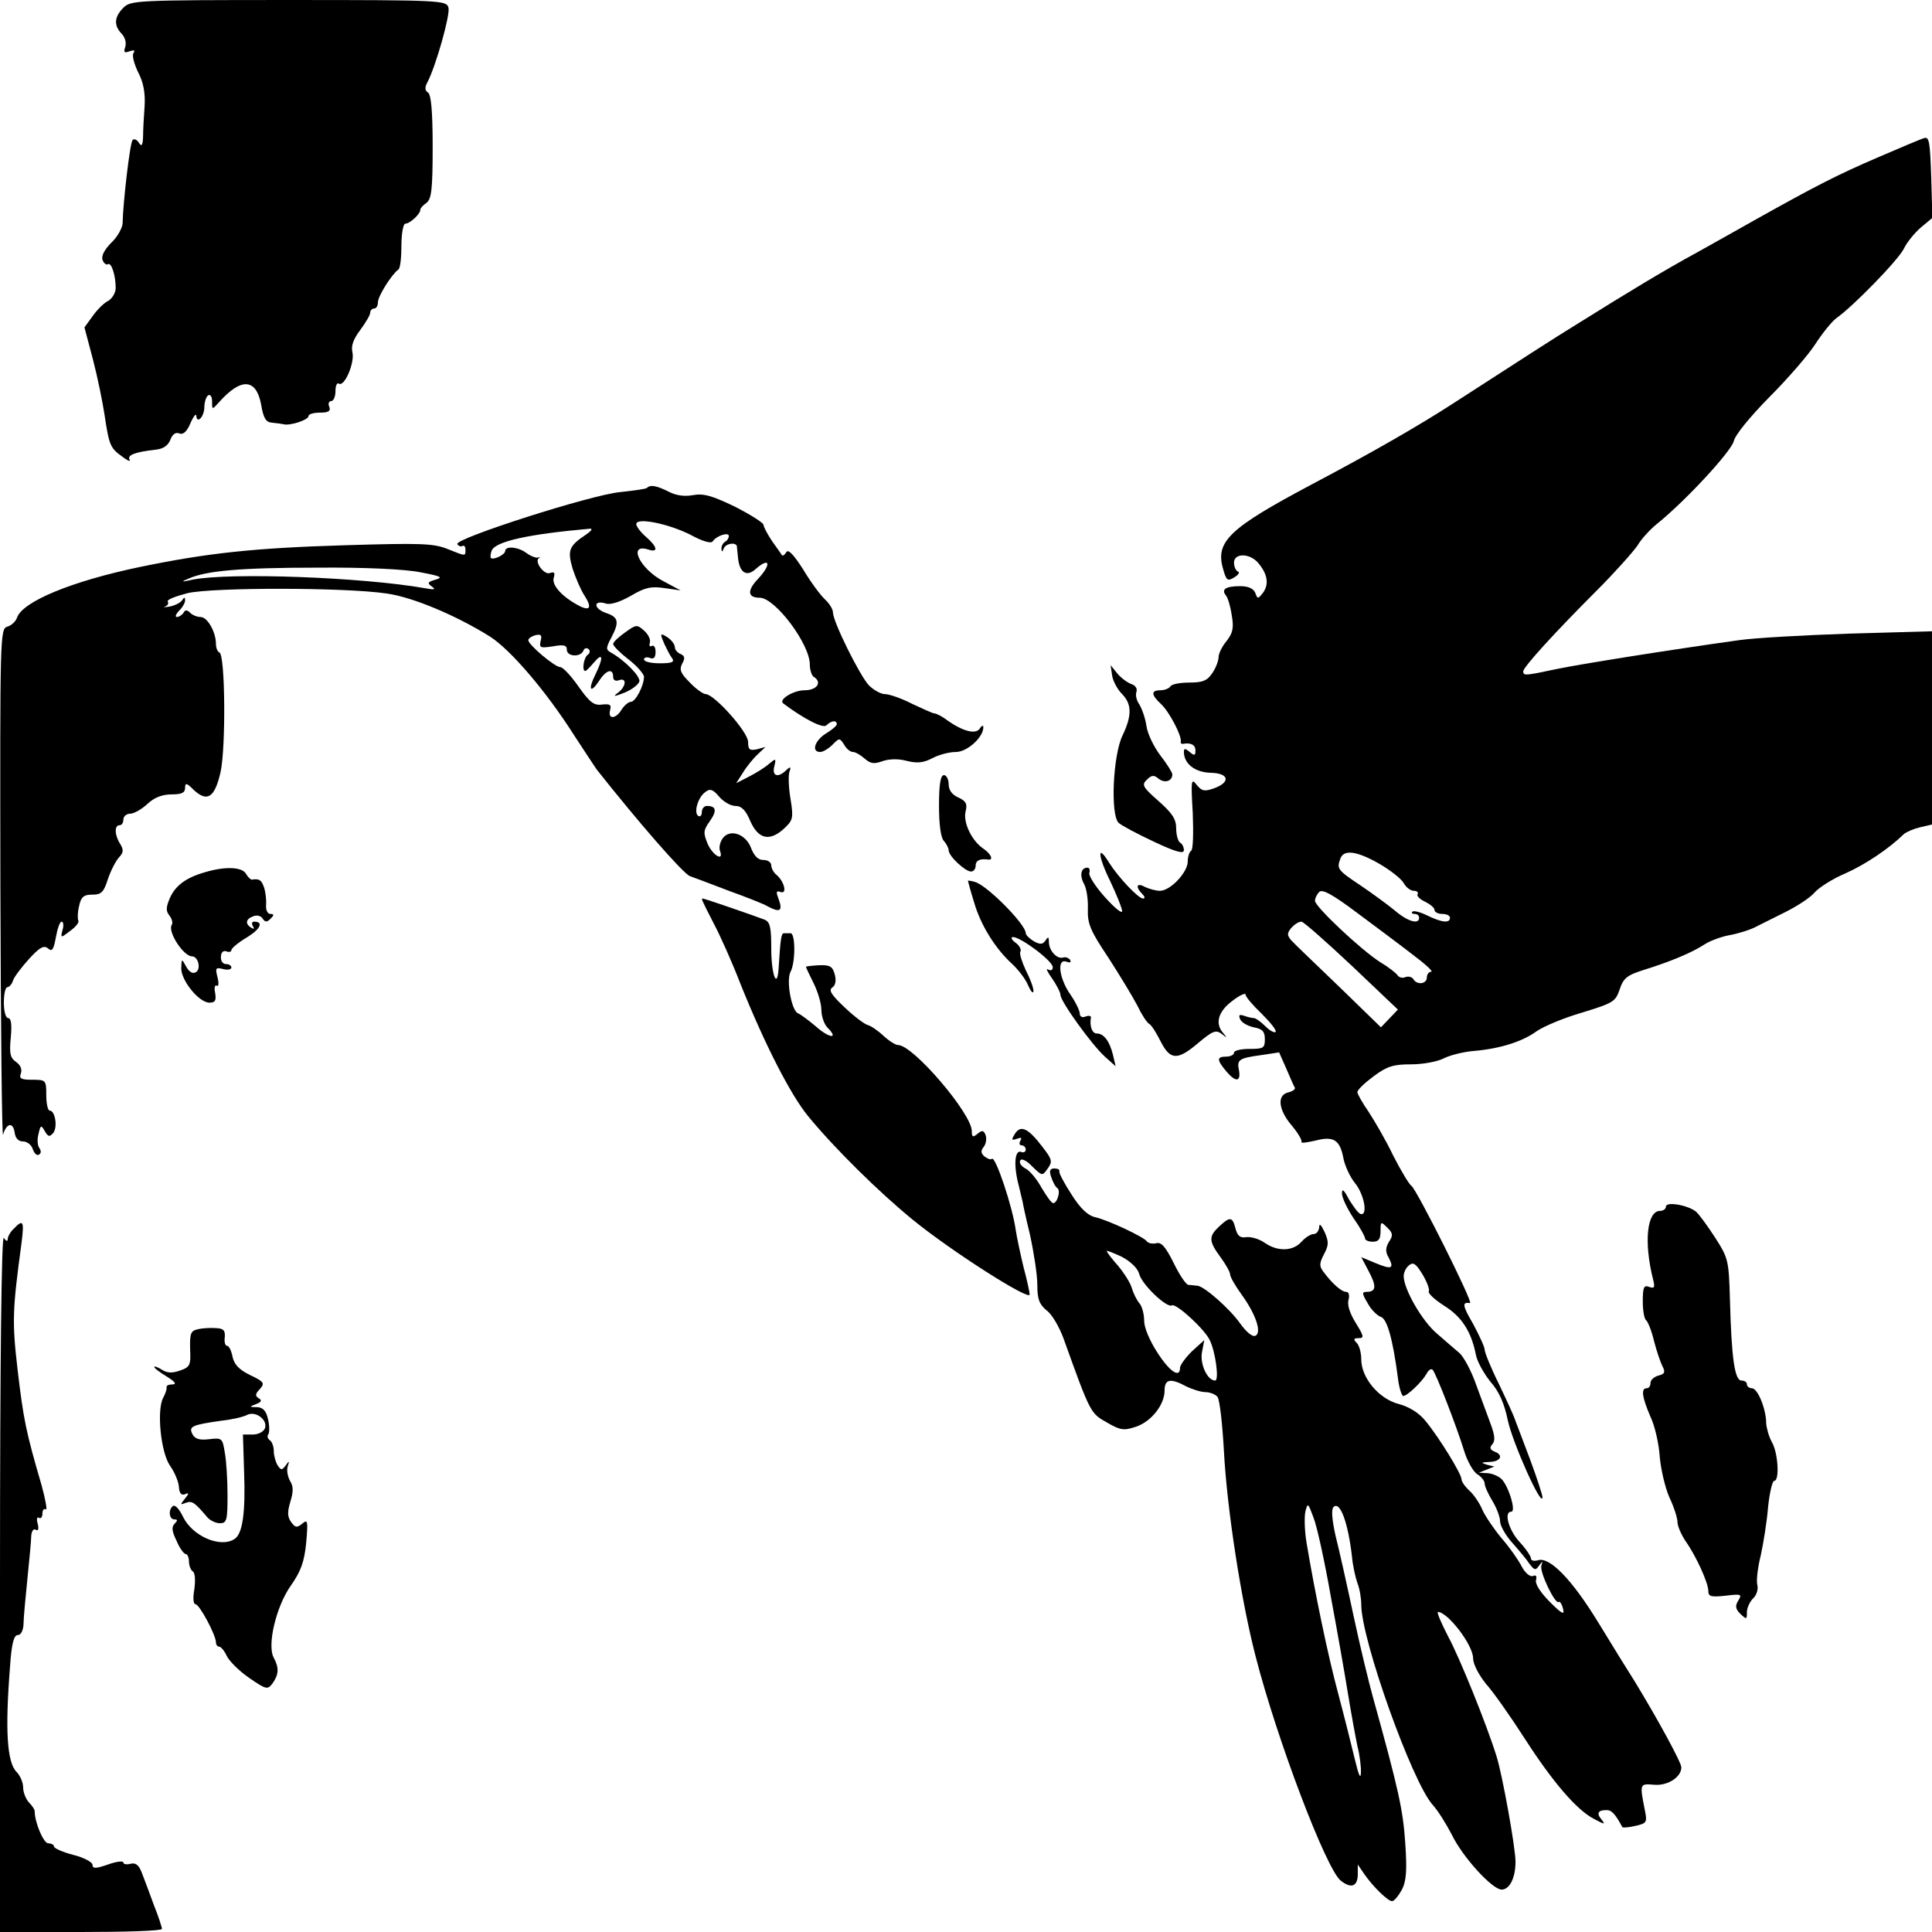 <?xml version="1.0" standalone="no"?>
<!DOCTYPE svg PUBLIC "-//W3C//DTD SVG 20010904//EN"
 "http://www.w3.org/TR/2001/REC-SVG-20010904/DTD/svg10.dtd">
<svg version="1.0" xmlns="http://www.w3.org/2000/svg"
 width="501pt" height="501pt" viewBox="0 0 501 501"
 preserveAspectRatio="xMidYMid meet">
<g transform="translate(0,501) scale(0.1,-0.1)"
fill="#000000" stroke="none">
<path d="M320 4990 c-24 -24 -25 -46 -5 -67 9 -9 13 -23 10 -34 -5 -15 -3 -17
11 -12 12 4 15 3 10 -5 -4 -6 2 -28 12 -49 14 -26 19 -54 17 -88 -2 -27 -4
-63 -4 -80 -1 -23 -4 -26 -11 -15 -5 8 -12 11 -16 7 -7 -6 -25 -163 -26 -215
0 -12 -13 -36 -29 -51 -18 -18 -27 -35 -23 -45 3 -9 10 -14 14 -11 9 5 20 -29
20 -62 0 -12 -9 -27 -19 -33 -11 -5 -29 -23 -41 -40 l-21 -29 22 -83 c12 -46
25 -110 30 -143 12 -80 15 -87 46 -109 14 -11 23 -14 19 -8 -7 12 15 20 68 26
20 2 32 11 38 26 5 14 14 20 23 16 10 -4 20 5 29 27 8 18 15 26 15 19 2 -23
21 -2 21 23 0 13 5 27 10 30 6 3 10 -4 10 -16 0 -22 0 -22 18 -2 57 64 96 62
109 -5 6 -37 13 -47 28 -48 11 -1 25 -3 30 -4 16 -5 65 11 65 21 0 5 13 9 30
9 22 0 28 4 24 15 -4 8 -1 15 5 15 6 0 11 12 11 26 0 14 4 23 9 19 15 -8 41
55 35 81 -4 17 2 34 20 58 14 19 26 39 26 45 0 6 5 11 10 11 6 0 10 7 10 16 0
16 36 73 53 85 5 3 8 31 8 63 0 31 5 56 10 56 12 0 39 25 39 36 0 4 7 12 16
18 13 10 16 35 16 145 0 92 -4 136 -12 141 -8 5 -9 13 -2 26 22 41 60 176 55
194 -5 19 -16 20 -414 20 -396 0 -410 -1 -429 -20z"/>
<path d="M4990 4652 c-8 -2 -62 -25 -120 -50 -105 -45 -163 -75 -315 -160 -44
-25 -114 -64 -155 -87 -81 -44 -177 -102 -305 -182 -78 -48 -131 -83 -325
-208 -91 -59 -211 -128 -370 -212 -211 -112 -248 -147 -229 -216 9 -33 12 -35
30 -24 10 6 15 13 9 15 -5 2 -10 12 -10 23 0 25 40 25 62 0 25 -29 29 -55 14
-77 -14 -18 -15 -18 -21 -1 -5 11 -18 17 -39 17 -37 0 -50 -8 -37 -24 5 -6 12
-29 15 -51 6 -33 3 -46 -13 -67 -12 -14 -21 -33 -21 -42 0 -9 -7 -28 -16 -41
-13 -20 -25 -25 -60 -25 -23 0 -46 -4 -49 -10 -3 -5 -15 -10 -26 -10 -25 0
-24 -12 2 -36 20 -18 54 -82 51 -97 -1 -4 1 -6 5 -6 22 4 33 -3 33 -17 0 -14
-3 -14 -15 -4 -12 10 -15 10 -15 -1 1 -30 29 -52 70 -53 48 -1 52 -25 6 -41
-23 -8 -30 -6 -43 10 -14 18 -15 12 -10 -73 2 -51 1 -95 -4 -98 -5 -3 -9 -16
-9 -28 0 -28 -45 -76 -72 -76 -11 0 -28 5 -39 10 -21 12 -26 1 -7 -18 7 -7 8
-12 2 -12 -12 0 -64 55 -88 93 -31 51 -30 19 3 -48 17 -36 31 -71 31 -78 -1
-7 -21 10 -46 38 -24 27 -42 55 -39 62 2 7 0 13 -5 13 -17 0 -21 -20 -9 -42 7
-12 11 -42 10 -66 -1 -37 6 -55 53 -125 29 -45 63 -101 75 -124 11 -23 25 -45
31 -48 6 -3 19 -24 30 -46 25 -49 44 -49 98 -3 37 31 45 34 60 23 14 -11 15
-11 5 1 -23 25 -15 56 22 84 19 15 35 22 35 17 0 -6 19 -28 42 -50 23 -23 39
-43 36 -47 -4 -3 -16 4 -27 15 -12 12 -25 21 -30 21 -5 0 -17 3 -25 6 -12 4
-15 2 -10 -9 3 -8 18 -17 35 -21 23 -4 29 -11 29 -31 0 -23 -4 -25 -40 -25
-22 0 -40 -4 -40 -10 0 -5 -9 -10 -20 -10 -25 0 -25 -8 -1 -37 25 -30 39 -29
34 1 -6 28 -1 32 58 40 l46 7 19 -43 c10 -24 20 -46 22 -49 1 -4 -6 -9 -18
-12 -29 -7 -25 -45 10 -86 16 -19 27 -38 25 -42 -3 -4 13 -2 35 3 49 13 65 2
74 -47 4 -19 17 -47 29 -62 25 -30 35 -87 15 -81 -6 2 -19 20 -30 38 -13 25
-18 29 -18 15 0 -11 14 -40 30 -64 17 -24 30 -48 30 -53 0 -4 9 -8 20 -8 15 0
20 7 20 27 0 26 1 26 17 10 15 -14 16 -21 5 -37 -9 -15 -10 -26 -1 -41 15 -29
8 -32 -35 -14 l-36 15 19 -36 c21 -39 20 -54 -5 -54 -13 0 -12 -5 3 -30 9 -17
25 -32 34 -35 16 -5 31 -58 44 -158 3 -26 10 -47 14 -47 10 0 48 36 60 57 5
10 12 15 16 11 8 -7 62 -146 82 -211 8 -26 23 -53 34 -60 10 -6 19 -17 19 -24
0 -7 9 -27 20 -45 11 -18 20 -42 20 -53 0 -11 14 -36 31 -55 17 -19 38 -44 45
-55 13 -17 16 -18 25 -5 10 13 10 13 6 0 -5 -17 37 -103 45 -94 3 2 8 -5 11
-17 5 -18 -2 -15 -34 17 -24 24 -38 46 -36 56 3 11 0 15 -8 11 -8 -2 -20 8
-29 25 -8 16 -31 49 -52 73 -20 24 -43 58 -50 74 -7 17 -22 39 -33 49 -12 11
-21 24 -21 30 0 14 -59 110 -94 152 -16 20 -42 36 -68 43 -52 13 -98 68 -98
116 0 17 -5 36 -12 43 -9 9 -8 12 5 12 15 0 14 5 -7 39 -15 24 -23 47 -19 60
3 12 1 21 -6 21 -12 0 -36 21 -59 52 -11 14 -11 22 1 45 13 24 13 33 2 58 -9
19 -14 24 -14 13 -1 -10 -7 -18 -14 -18 -8 0 -22 -9 -32 -20 -22 -25 -62 -26
-95 -3 -14 10 -35 16 -47 15 -17 -3 -24 3 -29 22 -8 31 -14 32 -42 6 -28 -26
-28 -38 3 -80 14 -19 25 -39 25 -45 0 -6 13 -29 29 -51 38 -52 54 -101 36
-108 -8 -3 -24 11 -39 32 -26 37 -92 96 -111 98 -5 0 -16 2 -23 2 -7 1 -24 27
-39 58 -21 42 -32 54 -45 50 -10 -2 -20 0 -24 5 -7 11 -100 55 -135 63 -18 4
-38 23 -60 58 -19 29 -33 56 -32 60 2 5 -4 8 -13 8 -11 0 -14 -6 -8 -22 4 -13
11 -26 16 -29 9 -6 0 -39 -11 -39 -4 0 -17 18 -30 40 -12 22 -31 45 -42 50
-11 6 -17 15 -13 21 3 6 17 -1 31 -16 26 -25 26 -25 40 -5 13 18 11 24 -13 55
-37 49 -57 59 -72 35 -10 -16 -9 -18 5 -13 11 4 14 3 9 -5 -4 -7 -2 -12 3 -12
6 0 11 -5 11 -11 0 -6 -6 -9 -12 -6 -17 6 -20 -36 -6 -88 5 -22 10 -41 10 -42
0 -2 8 -40 19 -85 10 -46 19 -104 19 -130 0 -37 5 -50 24 -66 14 -10 33 -43
44 -73 70 -195 70 -194 113 -218 34 -20 44 -21 74 -11 40 13 75 57 75 94 0 30
15 33 56 11 16 -8 39 -15 50 -15 12 0 26 -6 31 -12 6 -7 13 -71 17 -143 8
-148 44 -383 82 -530 56 -218 184 -554 221 -582 27 -21 43 -15 44 15 l0 27 17
-25 c23 -33 61 -70 72 -70 5 0 16 13 25 29 12 23 14 50 9 123 -6 85 -16 133
-84 378 -10 36 -33 130 -50 210 -17 80 -38 174 -47 209 -9 41 -11 67 -5 73 17
17 38 -41 48 -129 2 -23 9 -54 14 -68 6 -15 10 -40 10 -56 0 -91 132 -460 185
-519 13 -14 35 -49 50 -78 28 -58 105 -142 129 -142 21 0 36 31 36 72 0 37
-34 225 -49 273 -25 81 -96 257 -126 312 -18 35 -30 63 -26 63 26 -1 91 -86
91 -120 0 -15 14 -42 33 -66 19 -21 64 -85 100 -141 74 -115 136 -187 181
-210 28 -15 30 -15 18 0 -13 16 -7 24 17 23 11 -1 21 -12 38 -44 1 -2 16 -1
33 3 31 7 32 9 25 43 -13 66 -13 67 23 64 35 -4 72 19 72 45 0 13 -63 128
-121 223 -16 25 -58 93 -94 152 -69 113 -127 172 -157 162 -10 -3 -18 -1 -18
5 0 5 -13 25 -30 43 -28 31 -41 78 -21 78 14 0 -9 73 -28 87 -9 7 -25 13 -36
13 l-20 1 20 8 20 8 -20 5 c-16 5 -14 6 8 7 29 1 37 18 12 27 -11 5 -13 10 -5
19 8 9 6 24 -4 51 -8 22 -25 68 -38 103 -12 35 -32 72 -43 82 -11 9 -38 33
-59 51 -38 32 -86 115 -86 149 0 9 6 22 14 28 11 9 18 4 35 -24 12 -20 19 -40
16 -44 -2 -5 15 -21 40 -37 45 -28 70 -66 82 -126 3 -18 21 -50 38 -71 23 -26
36 -57 45 -100 12 -57 88 -228 90 -200 0 6 -14 49 -31 95 -17 46 -35 92 -39
103 -3 11 -23 54 -43 96 -21 42 -37 82 -37 89 0 7 -14 37 -30 67 -28 48 -29
57 -8 54 10 -1 -139 296 -152 304 -6 4 -27 39 -47 78 -19 40 -49 91 -64 114
-16 23 -29 46 -29 51 0 6 19 24 42 41 35 26 51 31 97 31 31 0 69 7 86 16 16 8
52 17 80 19 66 6 123 24 160 51 17 12 69 34 117 48 81 25 87 28 98 60 10 30
19 37 63 51 71 22 127 46 157 66 14 9 43 20 65 24 22 4 51 13 65 20 14 7 50
25 80 40 30 15 64 37 75 50 11 13 47 36 80 50 52 23 113 64 152 102 7 6 26 14
43 18 l30 7 0 250 0 251 -212 -6 c-117 -4 -247 -11 -288 -17 -186 -26 -411
-62 -474 -75 -80 -17 -86 -18 -86 -6 0 11 81 100 191 210 47 47 94 100 105
116 10 17 32 41 49 55 76 61 194 189 201 216 4 17 42 63 92 114 47 47 100 108
119 137 18 28 43 59 55 68 43 30 160 150 175 180 8 17 28 41 44 55 l30 25 -3
106 c-3 89 -5 105 -18 101z m-1413 -1882 c29 -17 57 -39 63 -50 6 -11 18 -20
26 -20 8 0 13 -4 10 -9 -3 -4 6 -13 19 -19 14 -7 25 -16 25 -22 0 -5 9 -10 20
-10 11 0 20 -4 20 -10 0 -15 -22 -12 -59 6 -18 9 -35 13 -38 10 -4 -3 -1 -6 5
-6 7 0 12 -4 12 -10 0 -18 -29 -10 -62 18 -18 15 -59 45 -90 66 -60 40 -62 43
-52 70 9 24 43 19 101 -14z m87 -236 c32 -24 54 -44 47 -44 -6 0 -11 -7 -11
-15 0 -17 -26 -20 -35 -4 -4 6 -13 8 -21 5 -7 -3 -16 -1 -20 5 -3 5 -23 21
-45 34 -50 32 -169 144 -169 159 0 7 5 17 11 23 8 8 34 -6 98 -54 47 -35 113
-84 145 -109z m-159 -28 l120 -114 -22 -23 -22 -23 -108 105 c-59 57 -114 109
-120 116 -7 6 -13 15 -13 20 0 12 22 33 35 33 5 0 64 -52 130 -114z m-551
-799 c6 -27 72 -90 85 -82 11 6 85 -62 98 -90 15 -30 25 -105 14 -105 -20 0
-40 43 -34 74 l6 31 -32 -29 c-17 -17 -31 -36 -31 -43 0 -28 -27 -10 -59 40
-20 31 -34 64 -34 82 0 16 -5 37 -12 45 -7 8 -16 26 -20 40 -4 14 -21 40 -36
58 -16 18 -29 35 -29 38 0 2 17 -5 39 -15 24 -13 41 -30 45 -44z m497 -837
c17 -91 37 -205 45 -255 8 -49 19 -109 24 -133 6 -23 10 -55 9 -70 -1 -17 -6
-4 -15 33 -8 33 -27 110 -43 170 -28 103 -62 269 -83 395 -5 30 -6 66 -3 80 6
24 7 23 21 -15 9 -22 29 -114 45 -205z"/>
<path d="M1678 3745 c-2 -3 -33 -7 -69 -11 -73 -6 -432 -121 -423 -135 3 -5 9
-7 13 -5 4 3 8 -1 8 -9 0 -18 2 -18 -48 2 -36 14 -70 15 -268 9 -231 -7 -353
-20 -527 -56 -178 -37 -306 -90 -320 -132 -3 -9 -14 -20 -25 -23 -19 -6 -19
-21 -18 -673 1 -367 4 -657 7 -644 9 30 26 33 30 5 2 -15 10 -23 22 -23 10 0
22 -9 25 -20 4 -11 11 -18 16 -14 6 3 6 10 1 17 -5 7 -6 23 -2 37 5 23 7 23
16 7 9 -15 12 -16 22 -5 12 15 5 58 -9 58 -5 0 -9 18 -9 40 0 39 -1 40 -36 40
-29 0 -35 3 -30 16 4 11 -1 22 -12 30 -16 11 -18 22 -14 64 3 33 1 50 -7 50
-6 0 -11 17 -11 40 0 22 4 40 9 40 5 0 12 8 15 18 3 9 22 34 41 55 28 31 39
36 49 28 11 -10 15 -4 21 29 4 22 10 40 15 40 4 0 6 -10 2 -22 -5 -21 -5 -21
20 -2 14 10 24 22 21 27 -2 4 -2 21 2 37 5 24 12 30 34 30 24 0 30 6 41 41 8
23 21 48 29 56 11 12 12 19 3 34 -15 23 -16 49 -2 49 6 0 10 7 10 15 0 8 8 15
18 15 9 0 29 11 44 25 18 17 39 25 63 25 26 0 35 4 35 17 0 14 4 13 23 -6 35
-32 54 -19 69 47 14 65 12 305 -3 310 -5 2 -9 12 -9 22 0 31 -22 70 -40 70 -9
0 -21 5 -27 11 -8 8 -13 8 -17 0 -4 -6 -12 -11 -17 -11 -6 0 -3 7 5 16 9 8 16
21 16 27 0 9 -2 9 -8 0 -4 -6 -18 -13 -32 -16 -14 -2 -19 -2 -12 0 7 3 10 8 7
13 -3 5 21 14 52 22 67 15 407 15 515 -1 68 -9 183 -58 269 -112 53 -34 145
-141 218 -256 28 -43 54 -82 58 -88 106 -134 223 -269 242 -277 9 -3 54 -20
101 -38 47 -17 93 -35 102 -41 30 -16 38 -11 28 17 -8 21 -8 25 4 21 18 -7 10
27 -10 44 -8 6 -14 18 -14 25 0 8 -9 14 -21 14 -13 0 -23 10 -31 30 -13 37
-55 52 -74 26 -7 -10 -10 -24 -7 -32 11 -30 -19 -12 -32 18 -12 29 -11 35 6
59 19 27 16 39 -8 39 -7 0 -13 -7 -13 -16 0 -8 -4 -13 -9 -10 -13 8 -1 49 18
62 12 10 20 7 36 -12 11 -13 30 -24 42 -24 16 0 27 -11 39 -40 21 -47 51 -53
89 -17 21 20 23 26 15 75 -5 29 -6 61 -3 70 5 14 3 15 -8 5 -21 -21 -38 -16
-31 10 5 21 4 21 -14 6 -10 -9 -34 -24 -52 -33 l-33 -17 18 28 c9 15 27 37 38
47 l20 19 -22 -6 c-19 -4 -23 -1 -23 19 0 26 -88 124 -110 124 -6 0 -25 13
-41 30 -24 24 -28 33 -20 49 8 14 7 20 -4 25 -8 3 -15 11 -15 18 0 7 -9 19
-20 26 -18 11 -19 10 -8 -16 7 -15 16 -33 21 -39 7 -10 -1 -13 -32 -13 -22 0
-41 4 -41 10 0 5 7 7 15 4 10 -4 15 0 15 16 0 11 -4 18 -10 15 -5 -3 -7 0 -5
8 3 7 -3 21 -14 31 -19 17 -21 17 -50 -4 -17 -12 -31 -25 -31 -30 0 -5 18 -23
40 -40 22 -17 40 -38 40 -45 0 -23 -22 -65 -34 -65 -6 0 -17 -9 -24 -20 -15
-25 -36 -26 -30 -2 4 15 0 17 -21 15 -21 -3 -32 6 -61 47 -19 27 -40 50 -47
50 -14 0 -83 58 -83 70 0 4 8 10 19 13 14 3 17 0 13 -15 -4 -18 -1 -19 32 -14
28 5 36 3 36 -9 0 -18 36 -20 43 -2 2 6 8 8 13 4 5 -4 4 -11 -2 -15 -10 -7
-16 -42 -6 -42 2 0 12 10 23 23 23 27 24 11 3 -32 -20 -40 -13 -51 10 -16 18
28 36 33 36 10 0 -9 6 -12 15 -9 21 8 19 -16 -2 -32 -15 -11 -11 -11 17 0 19
8 36 21 38 29 3 13 -38 55 -74 75 -13 7 -13 12 1 38 22 42 19 54 -15 65 -32
12 -31 34 1 24 12 -4 37 4 65 20 37 22 53 25 87 20 l42 -6 -45 24 c-61 32 -93
99 -39 82 27 -9 24 7 -6 33 -14 12 -25 27 -25 33 0 18 84 1 141 -28 31 -17 53
-23 57 -17 10 15 42 25 42 14 0 -5 -4 -12 -10 -15 -5 -3 -10 -12 -9 -18 0 -9
2 -9 6 1 5 13 32 17 34 5 0 -5 2 -18 3 -31 4 -37 22 -48 44 -29 39 35 44 14 6
-26 -27 -29 -25 -47 6 -47 40 0 130 -120 130 -173 0 -14 5 -29 10 -32 23 -14
9 -35 -24 -35 -28 0 -68 -24 -55 -34 52 -39 103 -66 112 -57 13 13 27 14 27 3
0 -4 -13 -15 -28 -24 -29 -18 -39 -48 -15 -48 7 0 21 8 32 19 18 18 18 18 30
0 6 -11 16 -19 23 -19 6 0 20 -8 30 -17 15 -13 24 -15 46 -7 17 6 41 7 63 1
28 -7 44 -5 67 7 17 9 44 16 61 16 29 0 71 38 71 64 0 6 -4 5 -9 -3 -10 -16
-43 -8 -83 20 -14 11 -30 19 -35 19 -4 0 -30 12 -58 25 -27 14 -59 25 -70 25
-11 0 -30 11 -42 23 -24 26 -93 165 -93 189 0 8 -9 23 -21 34 -11 10 -37 45
-56 77 -25 39 -39 54 -44 45 -4 -7 -9 -10 -11 -8 -2 3 -13 19 -26 37 -12 18
-22 37 -22 42 0 5 -33 26 -74 47 -60 29 -82 35 -109 30 -22 -4 -44 -1 -63 9
-30 15 -47 19 -56 10z m-158 -121 c-45 -30 -49 -41 -35 -89 8 -24 21 -55 31
-70 20 -31 14 -41 -16 -25 -43 23 -70 53 -64 72 4 13 1 16 -10 12 -15 -6 -42
31 -28 39 4 2 2 3 -3 1 -6 -1 -19 4 -30 12 -21 16 -55 19 -55 5 0 -9 -30 -24
-37 -18 -2 2 -1 11 2 19 9 24 96 43 255 57 8 0 3 -6 -10 -15z m-430 -98 c53
-10 60 -13 40 -19 -21 -6 -23 -9 -10 -18 11 -8 7 -9 -20 -4 -160 28 -501 41
-600 22 -31 -7 -32 -6 -10 3 46 20 133 28 335 28 121 1 226 -4 265 -12z"/>
<path d="M2884 3258 c2 -14 14 -36 25 -47 26 -26 27 -56 2 -108 -25 -51 -32
-207 -10 -227 8 -7 49 -29 92 -49 55 -26 77 -32 77 -22 0 8 -4 17 -10 20 -5 3
-10 20 -10 37 0 24 -10 39 -46 71 -41 36 -44 42 -30 55 12 12 18 13 30 3 16
-13 36 -7 36 11 0 5 -14 27 -31 49 -16 21 -33 55 -36 76 -3 21 -12 46 -19 57
-7 10 -10 24 -7 32 3 8 -3 17 -13 20 -11 4 -27 16 -37 28 l-17 21 4 -27z"/>
<path d="M2435 2920 c0 -50 5 -84 13 -91 6 -7 12 -18 12 -24 0 -15 43 -55 58
-55 7 0 12 7 12 15 0 14 12 19 33 16 14 -2 7 15 -14 29 -30 21 -52 68 -45 96
5 19 1 27 -19 36 -16 7 -25 19 -25 35 0 12 -6 23 -12 23 -9 0 -13 -23 -13 -80z"/>
<path d="M531 2748 c-49 -14 -77 -35 -91 -68 -10 -24 -10 -33 0 -45 6 -8 9
-19 5 -24 -10 -18 31 -81 53 -81 16 0 24 -33 10 -41 -8 -5 -17 0 -25 14 -12
22 -12 22 -13 -4 0 -32 46 -89 73 -89 15 0 18 5 15 25 -3 13 -1 22 4 19 5 -3
6 6 2 22 -6 24 -5 26 15 21 11 -3 21 -1 21 4 0 5 -6 9 -14 9 -8 0 -14 8 -13
19 0 11 6 17 14 14 7 -3 13 -1 13 3 0 5 18 20 40 33 36 22 44 41 19 41 -6 0
-7 -5 -3 -12 4 -7 3 -8 -4 -4 -17 10 -15 23 5 30 9 4 20 1 24 -6 7 -10 11 -10
21 0 9 9 9 12 -1 12 -7 0 -12 10 -11 23 1 12 -1 32 -5 45 -7 20 -12 24 -32 21
-3 0 -10 6 -15 15 -10 18 -54 20 -107 4z"/>
<path d="M2510 2726 c0 -1 7 -27 16 -56 17 -59 55 -120 99 -160 15 -14 34 -38
41 -55 7 -16 13 -23 14 -15 0 9 -9 33 -20 54 -10 22 -17 43 -14 48 3 5 -2 16
-12 23 -11 8 -14 15 -7 15 20 0 103 -62 103 -78 0 -8 -5 -10 -12 -6 -7 4 -2
-6 10 -23 12 -17 22 -37 22 -43 0 -17 81 -129 115 -160 l28 -25 -7 30 c-9 36
-24 55 -42 55 -12 0 -19 19 -15 42 0 4 -6 5 -14 2 -9 -4 -15 0 -15 8 0 7 -11
30 -25 50 -29 42 -35 94 -9 84 9 -3 12 -2 9 5 -4 5 -12 8 -18 6 -16 -5 -37 18
-37 40 0 14 -2 15 -9 4 -7 -10 -13 -11 -30 -2 -11 7 -21 16 -21 21 0 23 -101
125 -132 133 -10 3 -18 4 -18 3z"/>
<path d="M1822 2673 c2 -5 15 -31 30 -60 15 -28 46 -97 68 -154 63 -157 130
-288 176 -344 70 -85 185 -198 271 -268 99 -81 303 -211 303 -194 0 6 -7 39
-16 72 -8 33 -17 76 -20 95 -8 60 -53 194 -62 185 -3 -3 -11 0 -19 6 -10 9
-10 15 -2 25 6 8 8 21 5 30 -5 13 -9 14 -21 4 -12 -10 -15 -9 -15 7 0 45 -152
223 -191 223 -7 0 -24 11 -38 24 -15 14 -33 26 -41 28 -8 2 -35 22 -60 46 -33
31 -42 44 -32 51 8 5 11 17 7 33 -6 22 -12 26 -41 25 -19 -1 -34 -3 -34 -4 0
-2 9 -21 20 -43 11 -22 20 -53 20 -69 0 -16 7 -37 16 -46 30 -30 5 -28 -30 3
-19 16 -39 31 -46 34 -17 5 -32 85 -20 108 13 24 13 100 0 100 -5 0 -13 0 -17
0 -7 0 -9 -12 -14 -92 -4 -56 -19 -14 -19 52 0 55 -3 69 -17 75 -26 10 -156
55 -161 55 -2 0 -2 -3 0 -7z"/>
<path d="M4320 1881 c0 -6 -7 -11 -15 -11 -34 0 -43 -80 -18 -179 5 -20 3 -23
-11 -18 -13 5 -16 -1 -16 -38 0 -24 4 -46 9 -49 4 -3 14 -27 20 -53 7 -27 17
-56 22 -66 8 -15 6 -20 -10 -24 -12 -3 -21 -12 -21 -19 0 -8 -4 -14 -10 -14
-15 0 -12 -23 10 -74 12 -25 22 -72 24 -104 3 -33 14 -80 25 -105 12 -25 21
-54 21 -64 0 -10 9 -31 20 -48 29 -41 60 -110 60 -131 0 -14 7 -16 44 -12 41
5 44 4 34 -12 -9 -14 -8 -22 5 -35 16 -15 17 -15 17 4 0 11 7 27 16 36 9 8 14
24 11 35 -3 11 1 45 9 77 7 32 16 88 19 126 4 37 11 67 16 67 14 0 10 72 -6
100 -8 14 -14 36 -15 49 0 37 -22 91 -37 91 -7 0 -13 5 -13 10 0 6 -6 10 -14
10 -18 0 -26 60 -30 210 -3 101 -4 107 -38 160 -20 31 -42 61 -50 68 -21 17
-78 27 -78 13z"/>
<path d="M36 1824 c-9 -8 -16 -21 -16 -27 0 -7 -4 -6 -10 3 -6 10 -10 -303
-10 -892 l0 -908 210 0 c116 0 210 3 210 8 0 4 -9 32 -21 62 -11 30 -25 68
-31 83 -8 21 -16 27 -29 24 -11 -3 -19 -1 -19 3 0 5 -18 3 -40 -5 -32 -11 -40
-11 -40 -1 0 7 -22 19 -50 26 -27 7 -50 17 -50 22 0 4 -7 8 -15 8 -12 0 -35
54 -35 83 0 5 -7 15 -15 23 -8 9 -15 26 -15 39 0 13 -8 31 -17 40 -25 25 -30
109 -17 273 4 60 10 82 20 82 8 0 14 11 15 28 0 15 5 68 10 117 5 50 10 100
10 112 1 13 6 20 12 16 6 -4 8 2 5 15 -4 12 -2 20 3 16 5 -3 9 2 9 11 0 9 4
14 9 11 4 -3 -1 25 -11 62 -41 140 -47 171 -62 297 -15 128 -14 156 10 333 7
56 4 61 -20 36z"/>
<path d="M513 1563 c-18 -4 -21 -10 -20 -51 2 -42 0 -47 -26 -56 -20 -7 -33
-7 -47 2 -11 7 -20 10 -20 7 0 -3 15 -14 33 -25 21 -13 26 -20 14 -20 -9 0
-16 -3 -15 -7 1 -5 -3 -17 -9 -28 -17 -32 -6 -142 18 -176 12 -17 22 -41 23
-55 1 -16 6 -22 15 -19 12 5 12 3 0 -12 -12 -15 -12 -16 3 -10 16 6 23 1 56
-38 7 -8 22 -15 32 -15 18 0 20 7 20 73 0 39 -3 89 -7 110 -6 37 -7 39 -40 35
-25 -3 -37 0 -44 13 -10 20 -2 24 76 35 28 3 57 10 66 15 22 11 54 -13 46 -35
-4 -9 -17 -16 -32 -16 l-25 0 3 -97 c4 -106 -4 -161 -25 -174 -37 -24 -109 8
-133 57 -9 19 -20 32 -26 29 -13 -9 -11 -35 3 -35 9 0 9 -3 1 -11 -9 -9 -7
-20 5 -45 8 -19 19 -34 24 -34 4 0 8 -9 8 -19 0 -11 5 -23 10 -26 6 -4 7 -23
4 -46 -4 -22 -3 -39 3 -39 10 0 53 -80 53 -99 0 -6 4 -11 8 -11 5 0 14 -11 20
-24 6 -13 32 -39 58 -57 45 -31 48 -31 61 -14 16 23 17 40 3 66 -18 32 6 133
44 187 26 37 35 61 40 111 5 57 4 62 -10 50 -14 -11 -18 -11 -29 4 -10 14 -10
26 -2 53 8 26 8 40 -1 54 -6 11 -9 27 -6 37 5 15 4 16 -5 3 -10 -13 -12 -13
-21 0 -5 8 -10 25 -10 37 0 12 -5 25 -10 28 -6 4 -8 11 -4 16 3 5 3 23 -1 39
-5 22 -13 30 -28 31 -21 0 -21 1 -3 8 14 5 16 10 7 15 -10 6 -9 12 3 24 13 15
11 19 -25 36 -29 14 -42 28 -46 48 -3 15 -9 28 -14 28 -5 0 -8 10 -6 23 1 17
-3 22 -23 23 -14 1 -35 0 -47 -3z"/>
</g>
</svg>
